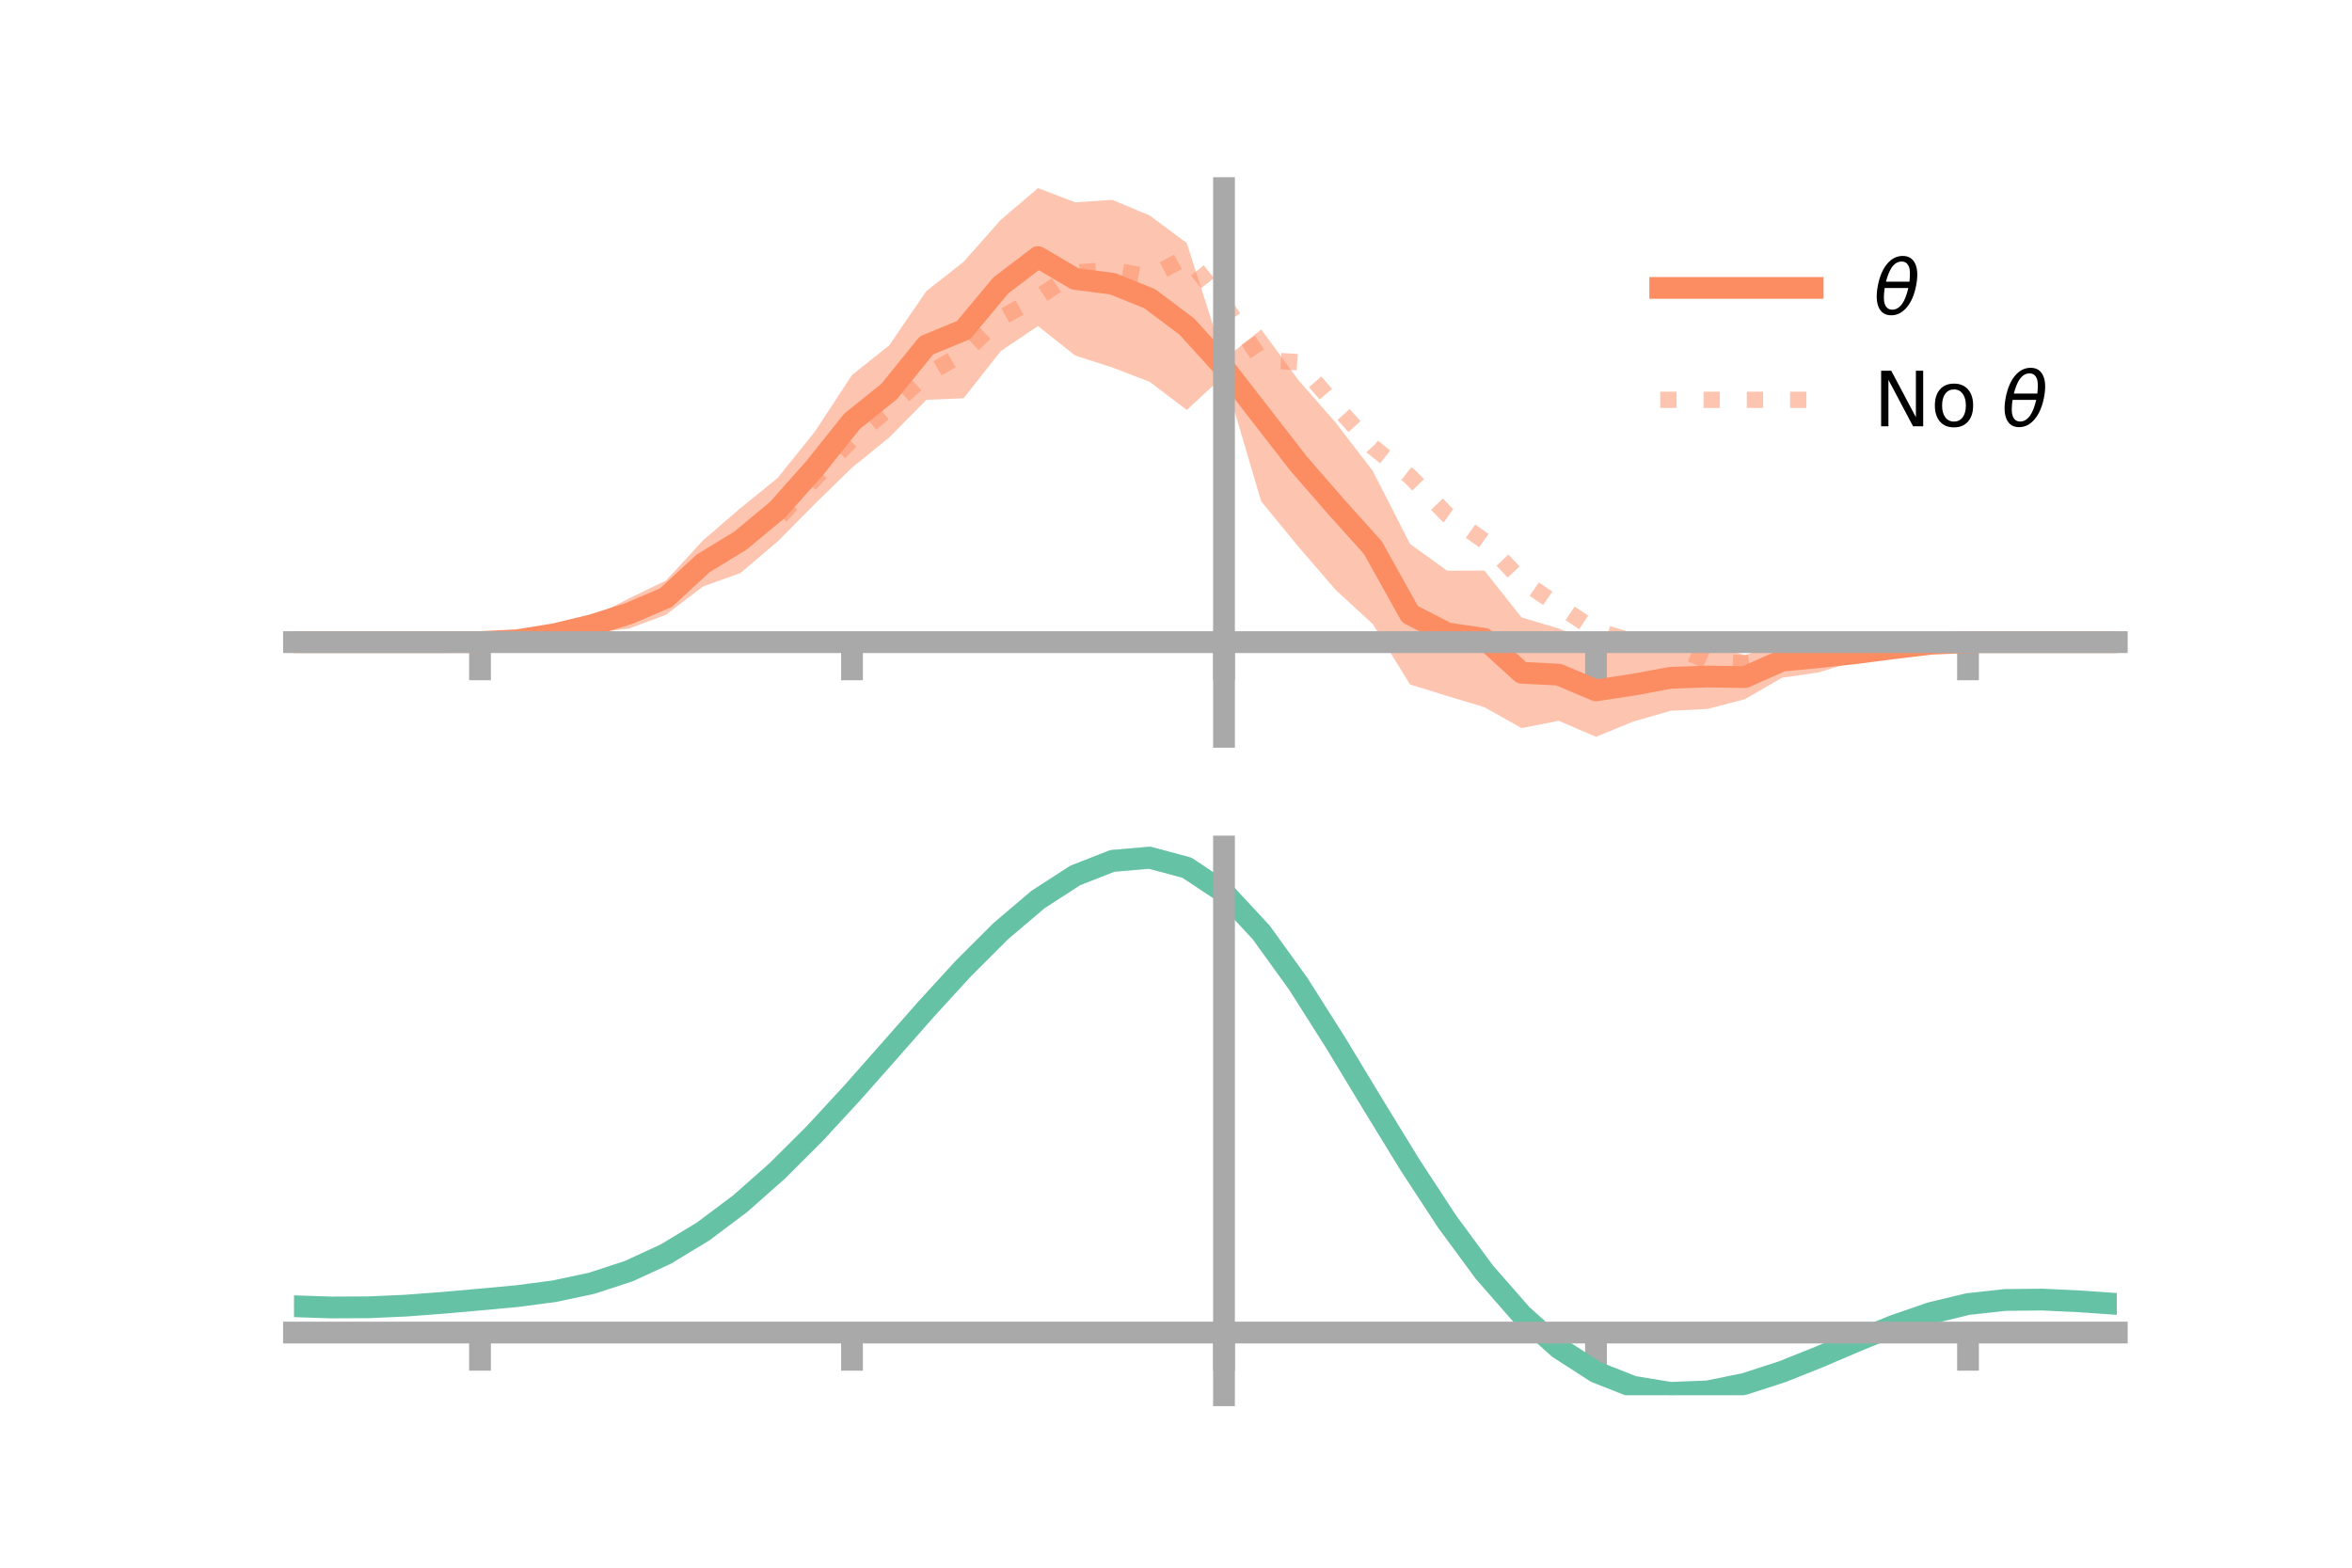 <?xml version="1.0" encoding="utf-8" standalone="no"?>
<!DOCTYPE svg PUBLIC "-//W3C//DTD SVG 1.1//EN"
  "http://www.w3.org/Graphics/SVG/1.1/DTD/svg11.dtd">
<!-- Created with matplotlib (https://matplotlib.org/) -->
<svg height="144pt" version="1.1" viewBox="0 0 216 144" width="216pt" xmlns="http://www.w3.org/2000/svg" xmlns:xlink="http://www.w3.org/1999/xlink">
 <defs>
  <style type="text/css">*{stroke-linecap:butt;stroke-linejoin:round;}</style>
 </defs>
 <g id="figure_1">
  <g id="patch_1">
   <path d="M 0 144 
L 216 144 
L 216 0 
L 0 0 
z
" style="fill:none;"/>
  </g>
  <g id="axes_1">
   <g id="patch_2">
    <path d="M 27 67.68 
L 194.4 67.68 
L 194.4 17.28 
L 27 17.28 
z
" style="fill:none;"/>
   </g>
   <g id="PolyCollection_1">
    <path clip-path="url(#p091adbd89f)" d="M 27 58.982 
L 27 58.982 
L 30.416 58.982 
L 33.833 58.982 
L 37.249 58.982 
L 40.665 58.982 
L 44.082 58.975 
L 47.498 58.636 
L 50.914 57.786 
L 54.331 56.731 
L 57.747 54.976 
L 61.163 53.323 
L 64.58 49.619 
L 67.996 46.68 
L 71.412 43.904 
L 74.829 39.656 
L 78.245 34.446 
L 81.661 31.723 
L 85.078 26.732 
L 88.494 24.048 
L 91.91 20.193 
L 95.327 17.28 
L 98.743 18.585 
L 102.159 18.359 
L 105.576 19.789 
L 108.992 22.327 
L 112.408 33.022 
L 115.824 30.259 
L 119.241 34.914 
L 122.657 38.81 
L 126.073 43.261 
L 129.49 49.961 
L 132.906 52.426 
L 136.322 52.409 
L 139.739 56.715 
L 143.155 57.733 
L 146.571 59.152 
L 149.988 59.501 
L 153.404 59.228 
L 156.82 59.166 
L 160.237 60.172 
L 163.653 59.111 
L 167.069 58.963 
L 170.486 59.276 
L 173.902 59.077 
L 177.318 58.963 
L 180.735 58.98 
L 184.151 58.982 
L 187.567 58.982 
L 190.984 58.982 
L 194.4 58.982 
L 194.4 58.982 
L 194.4 58.982 
L 190.984 58.982 
L 187.567 58.982 
L 184.151 58.982 
L 180.735 58.988 
L 177.318 59.302 
L 173.902 60.005 
L 170.486 60.699 
L 167.069 61.754 
L 163.653 62.257 
L 160.237 64.229 
L 156.82 65.119 
L 153.404 65.297 
L 149.988 66.283 
L 146.571 67.68 
L 143.155 66.212 
L 139.739 66.877 
L 136.322 64.961 
L 132.906 63.929 
L 129.49 62.872 
L 126.073 57.325 
L 122.657 54.18 
L 119.241 50.216 
L 115.824 46.061 
L 112.408 34.488 
L 108.992 37.662 
L 105.576 35.072 
L 102.159 33.758 
L 98.743 32.661 
L 95.327 29.951 
L 91.91 32.246 
L 88.494 36.585 
L 85.078 36.726 
L 81.661 40.187 
L 78.245 42.955 
L 74.829 46.291 
L 71.412 49.742 
L 67.996 52.639 
L 64.58 53.865 
L 61.163 56.471 
L 57.747 57.741 
L 54.331 58.14 
L 50.914 58.731 
L 47.498 58.984 
L 44.082 58.984 
L 40.665 58.982 
L 37.249 58.982 
L 33.833 58.982 
L 30.416 58.982 
L 27 58.982 
z
" style="fill:#fc8d62;fill-opacity:0.5;"/>
   </g>
   <g id="matplotlib.axis_1">
    <g id="xtick_1">
     <g id="line2d_1">
      <defs>
       <path d="M 0 0 
L 0 3.5 
" id="m5a2fa8eb5d" style="stroke:#a9a9a9;stroke-width:2;"/>
      </defs>
      <g>
       <use style="fill:#a9a9a9;stroke:#a9a9a9;stroke-width:2;" x="44.082" xlink:href="#m5a2fa8eb5d" y="58.982"/>
      </g>
     </g>
    </g>
    <g id="xtick_2">
     <g id="line2d_2">
      <g>
       <use style="fill:#a9a9a9;stroke:#a9a9a9;stroke-width:2;" x="78.245" xlink:href="#m5a2fa8eb5d" y="58.982"/>
      </g>
     </g>
    </g>
    <g id="xtick_3">
     <g id="line2d_3">
      <g>
       <use style="fill:#a9a9a9;stroke:#a9a9a9;stroke-width:2;" x="112.408" xlink:href="#m5a2fa8eb5d" y="58.982"/>
      </g>
     </g>
    </g>
    <g id="xtick_4">
     <g id="line2d_4">
      <g>
       <use style="fill:#a9a9a9;stroke:#a9a9a9;stroke-width:2;" x="146.571" xlink:href="#m5a2fa8eb5d" y="58.982"/>
      </g>
     </g>
    </g>
    <g id="xtick_5">
     <g id="line2d_5">
      <g>
       <use style="fill:#a9a9a9;stroke:#a9a9a9;stroke-width:2;" x="180.735" xlink:href="#m5a2fa8eb5d" y="58.982"/>
      </g>
     </g>
    </g>
   </g>
   <g id="matplotlib.axis_2"/>
   <g id="line2d_6">
    <path clip-path="url(#p091adbd89f)" d="M 27 58.982 
L 30.416 58.982 
L 33.833 58.982 
L 37.249 58.982 
L 40.665 58.982 
L 44.082 58.98 
L 47.498 58.81 
L 50.914 58.258 
L 54.331 57.435 
L 57.747 56.359 
L 61.163 54.897 
L 64.58 51.742 
L 67.996 49.66 
L 71.412 46.823 
L 74.829 42.974 
L 78.245 38.701 
L 81.661 35.955 
L 85.078 31.729 
L 88.494 30.317 
L 91.91 26.219 
L 95.327 23.616 
L 98.743 25.623 
L 102.159 26.058 
L 105.576 27.43 
L 108.992 29.994 
L 112.408 33.755 
L 115.824 38.16 
L 119.241 42.565 
L 122.657 46.495 
L 126.073 50.293 
L 129.49 56.416 
L 132.906 58.177 
L 136.322 58.685 
L 139.739 61.796 
L 143.155 61.972 
L 146.571 63.416 
L 149.988 62.892 
L 153.404 62.262 
L 156.82 62.143 
L 160.237 62.2 
L 163.653 60.684 
L 167.069 60.359 
L 170.486 59.988 
L 173.902 59.541 
L 177.318 59.132 
L 180.735 58.984 
L 184.151 58.982 
L 187.567 58.982 
L 190.984 58.982 
L 194.4 58.982 
" style="fill:none;stroke:#fc8d62;stroke-linecap:square;stroke-width:2;"/>
   </g>
   <g id="line2d_7">
    <path clip-path="url(#p091adbd89f)" d="M 27 58.982 
L 30.416 58.982 
L 33.833 58.982 
L 37.249 58.982 
L 40.665 58.982 
L 44.082 58.981 
L 47.498 58.804 
L 50.914 58.256 
L 54.331 57.445 
L 57.747 56.512 
L 61.163 54.617 
L 64.58 52.041 
L 67.996 49.523 
L 71.412 47.699 
L 74.829 43.979 
L 78.245 40.35 
L 81.661 37.51 
L 85.078 34.419 
L 88.494 32.447 
L 91.91 29.203 
L 95.327 27.306 
L 98.743 25.04 
L 102.159 24.79 
L 105.576 25.442 
L 108.992 23.616 
L 112.408 27.916 
L 115.824 33.057 
L 119.241 33.27 
L 122.657 37.263 
L 126.073 41.061 
L 129.49 43.767 
L 132.906 47.282 
L 136.322 49.691 
L 139.739 53.317 
L 143.155 55.652 
L 146.571 57.923 
L 149.988 58.916 
L 153.404 59.225 
L 156.82 60.731 
L 160.237 60.933 
L 163.653 60.393 
L 167.069 59.905 
L 170.486 59.852 
L 173.902 59.508 
L 177.318 59.134 
L 180.735 58.983 
L 184.151 58.982 
L 187.567 58.982 
L 190.984 58.982 
L 194.4 58.982 
" style="fill:none;stroke:#fc8d62;stroke-dasharray:1.5,2.475;stroke-dashoffset:0;stroke-opacity:0.5;stroke-width:1.5;"/>
   </g>
   <g id="patch_3">
    <path d="M 112.408 67.68 
L 112.408 17.28 
" style="fill:none;stroke:#a9a9a9;stroke-linecap:square;stroke-linejoin:miter;stroke-width:2;"/>
   </g>
   <g id="patch_4">
    <path d="M 194.4 67.68 
L 194.4 17.28 
" style="fill:none;"/>
   </g>
   <g id="patch_5">
    <path d="M 27 58.982 
L 194.4 58.982 
" style="fill:none;stroke:#a9a9a9;stroke-linecap:square;stroke-linejoin:miter;stroke-width:2;"/>
   </g>
   <g id="patch_6">
    <path d="M 27 17.28 
L 194.4 17.28 
" style="fill:none;"/>
   </g>
   <g id="legend_1">
    <g id="line2d_8">
     <path d="M 152.47 26.449 
L 166.47 26.449 
" style="fill:none;stroke:#fc8d62;stroke-linecap:square;stroke-width:2;"/>
    </g>
    <g id="line2d_9"/>
    <g id="text_1">
     <!-- $\theta$ -->
     <g transform="translate(172.07 28.899)scale(0.07 -0.07)">
      <defs>
       <path d="M 45.516 34.672 
L 14.453 34.672 
Q 12.359 20.062 14.5 13.875 
Q 17.188 6.25 24.469 6.25 
Q 31.781 6.25 37.359 13.922 
Q 42.234 20.656 45.516 34.672 
z
M 47.016 42.969 
Q 48.344 56.844 46.625 61.719 
Q 43.953 69.438 36.766 69.438 
Q 29.297 69.438 23.828 61.812 
Q 19.531 55.672 16.156 42.969 
z
M 38.188 76.766 
Q 49.906 76.766 54.594 66.406 
Q 59.281 56.109 55.719 37.844 
Q 52.203 19.625 43.453 9.281 
Q 34.766 -1.125 23.047 -1.125 
Q 11.281 -1.125 6.641 9.281 
Q 2 19.625 5.516 37.844 
Q 9.078 56.109 17.719 66.406 
Q 26.422 76.766 38.188 76.766 
z
" id="DejaVuSans-Oblique-952"/>
      </defs>
      <use transform="translate(0 0.234)" xlink:href="#DejaVuSans-Oblique-952"/>
     </g>
    </g>
    <g id="line2d_10">
     <path d="M 152.47 36.724 
L 166.47 36.724 
" style="fill:none;stroke:#fc8d62;stroke-dasharray:1.5,2.475;stroke-dashoffset:0;stroke-opacity:0.5;stroke-width:1.5;"/>
    </g>
    <g id="line2d_11"/>
    <g id="text_2">
     <!-- No $\theta$ -->
     <g transform="translate(172.07 39.174)scale(0.07 -0.07)">
      <defs>
       <path d="M 9.812 72.906 
L 23.094 72.906 
L 55.422 11.922 
L 55.422 72.906 
L 64.984 72.906 
L 64.984 0 
L 51.703 0 
L 19.391 60.984 
L 19.391 0 
L 9.812 0 
z
" id="DejaVuSans-78"/>
       <path d="M 30.609 48.391 
Q 23.391 48.391 19.188 42.75 
Q 14.984 37.109 14.984 27.297 
Q 14.984 17.484 19.156 11.844 
Q 23.344 6.203 30.609 6.203 
Q 37.797 6.203 41.984 11.859 
Q 46.188 17.531 46.188 27.297 
Q 46.188 37.016 41.984 42.703 
Q 37.797 48.391 30.609 48.391 
z
M 30.609 56 
Q 42.328 56 49.016 48.375 
Q 55.719 40.766 55.719 27.297 
Q 55.719 13.875 49.016 6.219 
Q 42.328 -1.422 30.609 -1.422 
Q 18.844 -1.422 12.172 6.219 
Q 5.516 13.875 5.516 27.297 
Q 5.516 40.766 12.172 48.375 
Q 18.844 56 30.609 56 
z
" id="DejaVuSans-111"/>
       <path id="DejaVuSans-32"/>
      </defs>
      <use transform="translate(0 0.234)" xlink:href="#DejaVuSans-78"/>
      <use transform="translate(74.805 0.234)" xlink:href="#DejaVuSans-111"/>
      <use transform="translate(135.986 0.234)" xlink:href="#DejaVuSans-32"/>
      <use transform="translate(167.773 0.234)" xlink:href="#DejaVuSans-Oblique-952"/>
     </g>
    </g>
   </g>
  </g>
  <g id="axes_2">
   <g id="patch_7">
    <path d="M 27 128.16 
L 194.4 128.16 
L 194.4 77.76 
L 27 77.76 
z
" style="fill:none;"/>
   </g>
   <g id="PolyCollection_2">
    <path clip-path="url(#p5d78584fc1)" d="M 27 120.032 
L 27 119.935 
L 30.416 120.057 
L 33.833 120.039 
L 37.249 119.879 
L 40.665 119.611 
L 44.082 119.295 
L 47.498 118.972 
L 50.914 118.512 
L 54.331 117.772 
L 57.747 116.638 
L 61.163 115.033 
L 64.58 112.917 
L 67.996 110.291 
L 71.412 107.192 
L 74.829 103.694 
L 78.245 99.899 
L 81.661 95.937 
L 85.078 91.96 
L 88.494 88.137 
L 91.91 84.649 
L 95.327 81.682 
L 98.743 79.424 
L 102.159 78.058 
L 105.576 77.76 
L 108.992 78.692 
L 112.408 80.999 
L 115.824 84.741 
L 119.241 89.557 
L 122.657 95.032 
L 126.073 100.778 
L 129.49 106.45 
L 132.906 111.759 
L 136.322 116.48 
L 139.739 120.448 
L 143.155 123.564 
L 146.571 125.792 
L 149.988 127.153 
L 153.404 127.719 
L 156.82 127.596 
L 160.237 126.916 
L 163.653 125.829 
L 167.069 124.49 
L 170.486 123.057 
L 173.902 121.685 
L 177.318 120.519 
L 180.735 119.701 
L 184.151 119.326 
L 187.567 119.295 
L 190.984 119.467 
L 194.4 119.714 
L 194.4 119.834 
L 194.4 119.834 
L 190.984 119.608 
L 187.567 119.453 
L 184.151 119.491 
L 180.735 119.869 
L 177.318 120.695 
L 173.902 121.89 
L 170.486 123.309 
L 167.069 124.796 
L 163.653 126.185 
L 160.237 127.313 
L 156.82 128.02 
L 153.404 128.16 
L 149.988 127.608 
L 146.571 126.272 
L 143.155 124.098 
L 139.739 121.075 
L 136.322 117.239 
L 132.906 112.682 
L 129.49 107.556 
L 126.073 102.076 
L 122.657 96.519 
L 119.241 91.219 
L 115.824 86.554 
L 112.408 82.932 
L 108.992 80.705 
L 105.576 79.807 
L 102.159 80.096 
L 98.743 81.407 
L 95.327 83.57 
L 91.91 86.406 
L 88.494 89.734 
L 85.078 93.376 
L 81.661 97.159 
L 78.245 100.925 
L 74.829 104.53 
L 71.412 107.854 
L 67.996 110.802 
L 64.58 113.308 
L 61.163 115.336 
L 57.747 116.883 
L 54.331 117.982 
L 50.914 118.698 
L 47.498 119.139 
L 44.082 119.443 
L 40.665 119.735 
L 37.249 119.98 
L 33.833 120.123 
L 30.416 120.139 
L 27 120.032 
z
" style="fill:#66c2a5;fill-opacity:0.5;"/>
   </g>
   <g id="matplotlib.axis_3">
    <g id="xtick_6">
     <g id="line2d_12">
      <g>
       <use style="fill:#a9a9a9;stroke:#a9a9a9;stroke-width:2;" x="44.082" xlink:href="#m5a2fa8eb5d" y="122.404"/>
      </g>
     </g>
    </g>
    <g id="xtick_7">
     <g id="line2d_13">
      <g>
       <use style="fill:#a9a9a9;stroke:#a9a9a9;stroke-width:2;" x="78.245" xlink:href="#m5a2fa8eb5d" y="122.404"/>
      </g>
     </g>
    </g>
    <g id="xtick_8">
     <g id="line2d_14">
      <g>
       <use style="fill:#a9a9a9;stroke:#a9a9a9;stroke-width:2;" x="112.408" xlink:href="#m5a2fa8eb5d" y="122.404"/>
      </g>
     </g>
    </g>
    <g id="xtick_9">
     <g id="line2d_15">
      <g>
       <use style="fill:#a9a9a9;stroke:#a9a9a9;stroke-width:2;" x="146.571" xlink:href="#m5a2fa8eb5d" y="122.404"/>
      </g>
     </g>
    </g>
    <g id="xtick_10">
     <g id="line2d_16">
      <g>
       <use style="fill:#a9a9a9;stroke:#a9a9a9;stroke-width:2;" x="180.735" xlink:href="#m5a2fa8eb5d" y="122.404"/>
      </g>
     </g>
    </g>
   </g>
   <g id="matplotlib.axis_4"/>
   <g id="line2d_17">
    <path clip-path="url(#p5d78584fc1)" d="M 27 119.984 
L 30.416 120.098 
L 33.833 120.081 
L 37.249 119.93 
L 40.665 119.673 
L 44.082 119.369 
L 47.498 119.055 
L 50.914 118.605 
L 54.331 117.877 
L 57.747 116.76 
L 61.163 115.184 
L 64.58 113.112 
L 67.996 110.547 
L 71.412 107.523 
L 74.829 104.112 
L 78.245 100.412 
L 81.661 96.548 
L 85.078 92.668 
L 88.494 88.936 
L 91.91 85.527 
L 95.327 82.626 
L 98.743 80.415 
L 102.159 79.077 
L 105.576 78.784 
L 108.992 79.698 
L 112.408 81.965 
L 115.824 85.648 
L 119.241 90.388 
L 122.657 95.776 
L 126.073 101.427 
L 129.49 107.003 
L 132.906 112.221 
L 136.322 116.859 
L 139.739 120.761 
L 143.155 123.831 
L 146.571 126.032 
L 149.988 127.381 
L 153.404 127.939 
L 156.82 127.808 
L 160.237 127.115 
L 163.653 126.007 
L 167.069 124.643 
L 170.486 123.183 
L 173.902 121.787 
L 177.318 120.607 
L 180.735 119.785 
L 184.151 119.409 
L 187.567 119.374 
L 190.984 119.537 
L 194.4 119.774 
" style="fill:none;stroke:#66c2a5;stroke-linecap:square;stroke-width:2;"/>
   </g>
   <g id="patch_8">
    <path d="M 112.408 128.16 
L 112.408 77.76 
" style="fill:none;stroke:#a9a9a9;stroke-linecap:square;stroke-linejoin:miter;stroke-width:2;"/>
   </g>
   <g id="patch_9">
    <path d="M 194.4 128.16 
L 194.4 77.76 
" style="fill:none;"/>
   </g>
   <g id="patch_10">
    <path d="M 27 122.404 
L 194.4 122.404 
" style="fill:none;stroke:#a9a9a9;stroke-linecap:square;stroke-linejoin:miter;stroke-width:2;"/>
   </g>
   <g id="patch_11">
    <path d="M 27 77.76 
L 194.4 77.76 
" style="fill:none;"/>
   </g>
  </g>
 </g>
 <defs>
  <clipPath id="p091adbd89f">
   <rect height="50.4" width="167.4" x="27" y="17.28"/>
  </clipPath>
  <clipPath id="p5d78584fc1">
   <rect height="50.4" width="167.4" x="27" y="77.76"/>
  </clipPath>
 </defs>
</svg>
